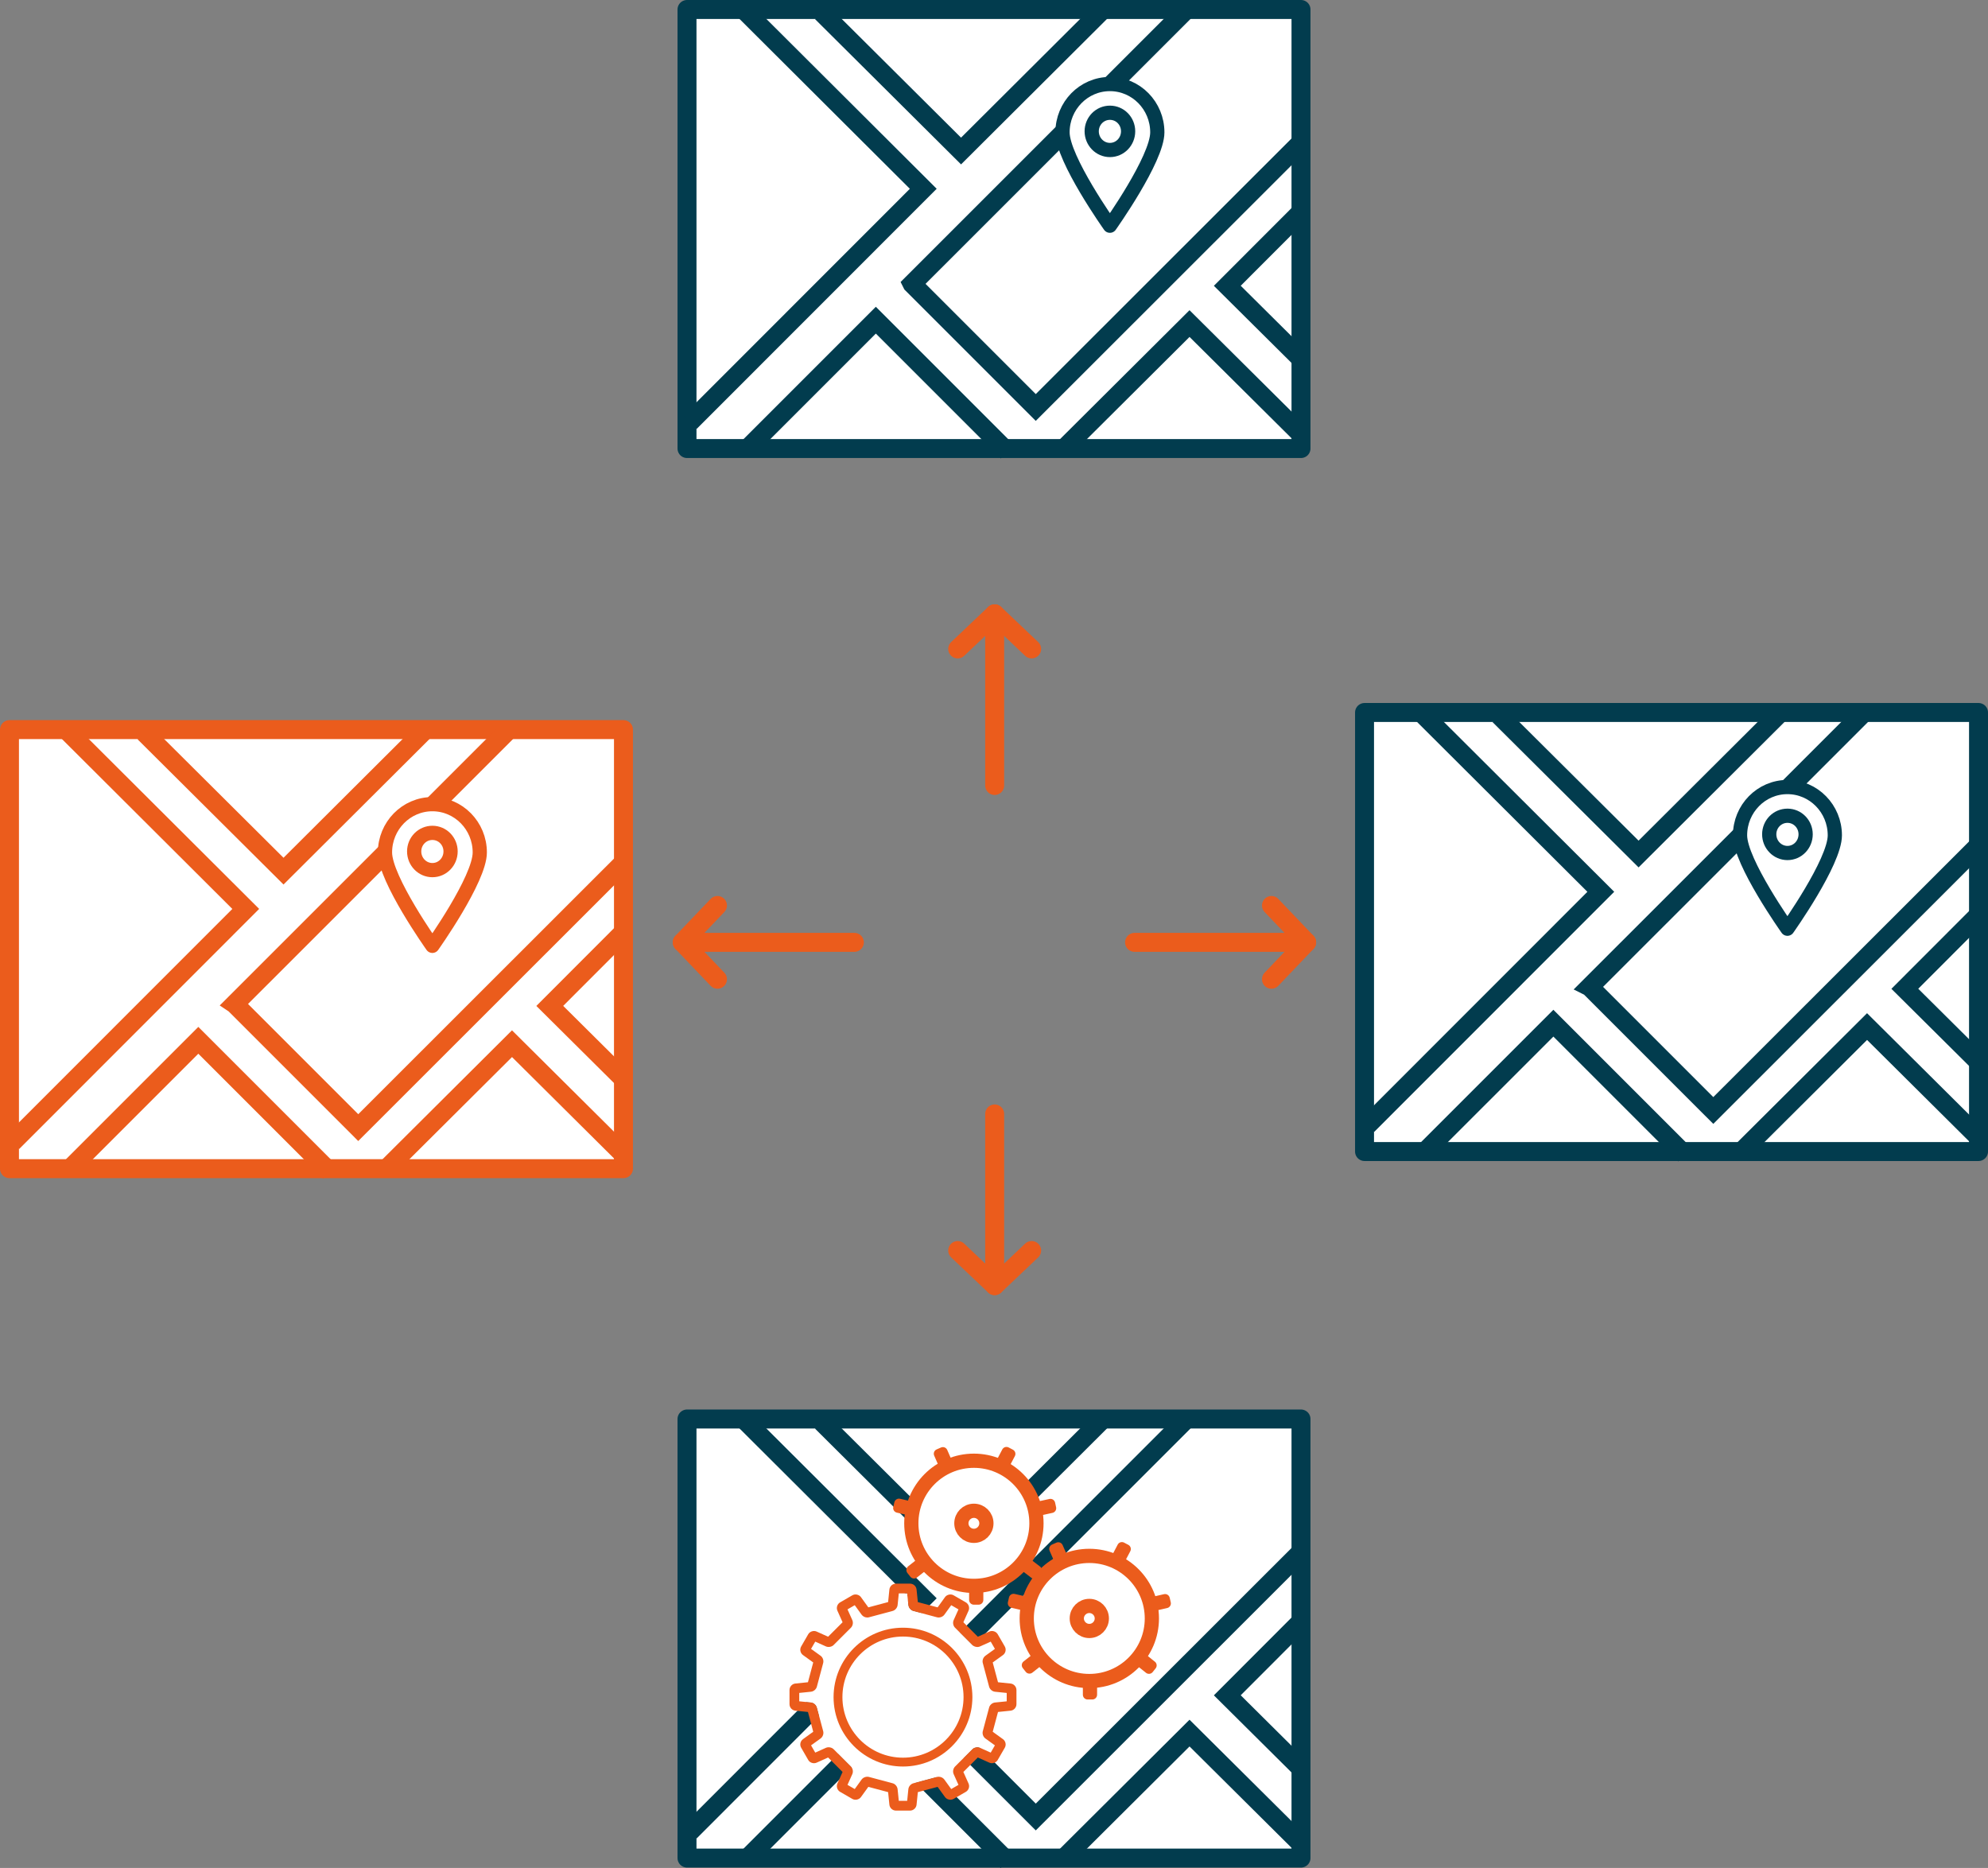 <?xml version="1.0" encoding="utf-8"?>
<!-- Generator: Adobe Illustrator 16.0.0, SVG Export Plug-In . SVG Version: 6.00 Build 0)  -->
<!DOCTYPE svg PUBLIC "-//W3C//DTD SVG 1.1//EN" "http://www.w3.org/Graphics/SVG/1.1/DTD/svg11.dtd">
<svg version="1.1" xmlns="http://www.w3.org/2000/svg" xmlns:xlink="http://www.w3.org/1999/xlink" x="0px" y="0px"
	 width="419.43px" height="394.08px" viewBox="0 0 419.43 394.08" enable-background="new 0 0 419.43 394.08" xml:space="preserve">
<rect x="0" y="0" width="419.43" height="394.08" fill="#808080" stroke="none"/>
<g id="image">
</g>
<g id="Layer_1">
	<g>
		<g>
			
				<polyline fill="none" stroke="#EB5C1C" stroke-width="4" stroke-linecap="round" stroke-linejoin="round" stroke-miterlimit="10" points="
				202.056,136.906 209.856,129.5 217.657,136.906 			"/>
			
				<line fill="none" stroke="#EB5C1C" stroke-width="4" stroke-linecap="round" stroke-linejoin="round" stroke-miterlimit="10" x1="209.856" y1="165.719" x2="209.856" y2="129.5"/>
		</g>
		<g>
			<g>
				
					<polyline fill="none" stroke="#EB5C1C" stroke-width="4" stroke-linecap="round" stroke-linejoin="round" stroke-miterlimit="10" points="
					268.255,191.031 275.679,198.812 268.255,206.594 				"/>
				
					<line fill="none" stroke="#EB5C1C" stroke-width="4" stroke-linecap="round" stroke-linejoin="round" stroke-miterlimit="10" x1="239.372" y1="198.812" x2="275.679" y2="198.812"/>
			</g>
		</g>
		<g>
			
				<polyline fill="none" stroke="#EB5C1C" stroke-width="4" stroke-linecap="round" stroke-linejoin="round" stroke-miterlimit="10" points="
				217.657,263.825 209.856,271.231 202.056,263.825 			"/>
			
				<line fill="none" stroke="#EB5C1C" stroke-width="4" stroke-linecap="round" stroke-linejoin="round" stroke-miterlimit="10" x1="209.856" y1="235.013" x2="209.856" y2="271.231"/>
		</g>
		<g>
			<g>
				
					<polyline fill="none" stroke="#EB5C1C" stroke-width="4" stroke-linecap="round" stroke-linejoin="round" stroke-miterlimit="10" points="
					151.372,206.594 143.947,198.812 151.372,191.031 				"/>
				
					<line fill="none" stroke="#EB5C1C" stroke-width="4" stroke-linecap="round" stroke-linejoin="round" stroke-miterlimit="10" x1="180.253" y1="198.812" x2="143.947" y2="198.812"/>
			</g>
		</g>
	</g>
	<g>
		
			<rect x="2" y="153.927" fill="#FFFFFF" stroke="#EB5C1C" stroke-width="4" stroke-linecap="round" stroke-linejoin="round" stroke-miterlimit="10" width="129.54" height="92.63"/>
		<polyline fill="none" stroke="#EB5C1C" stroke-width="4" stroke-miterlimit="10" points="131.711,227.828 115.992,212.22 
			131.604,196.589 		"/>
		<polyline fill="none" stroke="#EB5C1C" stroke-width="4" stroke-miterlimit="10" points="81.721,246.377 108.022,220.19 
			131.699,243.713 		"/>
		<polyline fill="none" stroke="#EB5C1C" stroke-width="4" stroke-miterlimit="10" points="14.203,154.223 51.848,191.757 
			2.619,241.005 		"/>
		<polyline fill="none" stroke="#EB5C1C" stroke-width="4" stroke-miterlimit="10" points="90.199,153.508 59.816,183.788 
			30.434,154.556 		"/>
		<polyline fill="none" stroke="#EB5C1C" stroke-width="4" stroke-miterlimit="10" points="69.59,247.224 41.842,219.476 
			14.379,246.936 		"/>
		<polyline fill="none" stroke="#EB5C1C" stroke-width="4" stroke-miterlimit="10" points="131.736,181.775 75.582,237.896 
			74.964,237.276 49.504,211.816 49.498,211.812 107.117,154.212 		"/>
		<g>
			
				<path fill="#FFFFFF" stroke="#EB5C1C" stroke-width="3" stroke-linecap="round" stroke-linejoin="round" stroke-miterlimit="10" d="
				M101.225,179.847c0,5.633-10.004,19.699-10.004,19.699s-9.996-14.065-9.996-19.699c0-5.626,4.475-10.191,9.996-10.191
				C96.747,169.656,101.225,174.221,101.225,179.847z"/>
			
				<path fill="#FFFFFF" stroke="#EB5C1C" stroke-width="3" stroke-linecap="round" stroke-linejoin="round" stroke-miterlimit="10" d="
				M95.064,179.626c0,2.176-1.705,3.945-3.836,3.945c-2.129,0-3.846-1.769-3.846-3.945c0-2.169,1.717-3.915,3.846-3.915
				C93.359,175.712,95.064,177.457,95.064,179.626z"/>
		</g>
	</g>
	<g>
		
			<rect x="287.891" y="150.314" fill="#FFFFFF" stroke="#023C4E" stroke-width="4" stroke-linecap="round" stroke-linejoin="round" stroke-miterlimit="10" width="129.539" height="92.629"/>
		<polyline fill="none" stroke="#023C4E" stroke-width="4" stroke-miterlimit="10" points="417.602,224.215 401.883,208.607 
			417.494,192.976 		"/>
		<polyline fill="none" stroke="#023C4E" stroke-width="4" stroke-miterlimit="10" points="367.611,242.764 393.912,216.576 
			417.59,240.102 		"/>
		<polyline fill="none" stroke="#023C4E" stroke-width="4" stroke-miterlimit="10" points="300.094,150.611 337.738,188.144 
			288.509,237.393 		"/>
		<polyline fill="none" stroke="#023C4E" stroke-width="4" stroke-miterlimit="10" points="376.092,149.896 345.708,180.176 
			316.324,150.945 		"/>
		<polyline fill="none" stroke="#023C4E" stroke-width="4" stroke-miterlimit="10" points="355.48,243.611 327.732,215.862 
			300.27,243.324 		"/>
		<polyline fill="none" stroke="#023C4E" stroke-width="4" stroke-miterlimit="10" points="417.627,178.164 361.473,234.282 
			360.854,233.665 335.395,208.203 335.389,208.2 393.008,150.602 		"/>
		<g>
			
				<path fill="#FFFFFF" stroke="#023C4E" stroke-width="3" stroke-linecap="round" stroke-linejoin="round" stroke-miterlimit="10" d="
				M387.115,176.236c0,5.633-10.004,19.698-10.004,19.698s-9.996-14.065-9.996-19.698c0-5.627,4.477-10.191,9.996-10.191
				C382.638,166.045,387.115,170.609,387.115,176.236z"/>
			
				<path fill="#FFFFFF" stroke="#023C4E" stroke-width="3" stroke-linecap="round" stroke-linejoin="round" stroke-miterlimit="10" d="
				M380.955,176.015c0,2.176-1.705,3.945-3.836,3.945c-2.128,0-3.846-1.769-3.846-3.945c0-2.169,1.718-3.915,3.846-3.915
				C379.25,172.101,380.955,173.846,380.955,176.015z"/>
		</g>
	</g>
	<g>
		
			<rect x="144.944" y="2" fill="#FFFFFF" stroke="#023C4E" stroke-width="4" stroke-linecap="round" stroke-linejoin="round" stroke-miterlimit="10" width="129.541" height="92.629"/>
		<polyline fill="none" stroke="#023C4E" stroke-width="4" stroke-miterlimit="10" points="274.655,75.9 258.938,60.293 
			274.551,44.661 		"/>
		<polyline fill="none" stroke="#023C4E" stroke-width="4" stroke-miterlimit="10" points="224.666,94.449 250.967,68.263 
			274.646,91.786 		"/>
		<polyline fill="none" stroke="#023C4E" stroke-width="4" stroke-miterlimit="10" points="157.146,2.296 194.792,39.829 
			145.565,89.078 		"/>
		<polyline fill="none" stroke="#023C4E" stroke-width="4" stroke-miterlimit="10" points="233.146,1.582 202.763,31.861 
			173.378,2.63 		"/>
		<polyline fill="none" stroke="#023C4E" stroke-width="4" stroke-miterlimit="10" points="212.536,95.297 184.786,67.548 
			157.325,95.009 		"/>
		<polyline fill="none" stroke="#023C4E" stroke-width="4" stroke-miterlimit="10" points="274.682,29.85 218.526,85.969 
			217.909,85.351 192.447,59.89 192.444,59.885 250.062,2.286 		"/>
		<g>
			
				<path fill="#FFFFFF" stroke="#023C4E" stroke-width="3" stroke-linecap="round" stroke-linejoin="round" stroke-miterlimit="10" d="
				M244.171,27.921c0,5.634-10.005,19.699-10.005,19.699s-9.995-14.065-9.995-19.699c0-5.626,4.476-10.19,9.995-10.19
				C239.693,17.73,244.171,22.295,244.171,27.921z"/>
			
				<path fill="#FFFFFF" stroke="#023C4E" stroke-width="3" stroke-linecap="round" stroke-linejoin="round" stroke-miterlimit="10" d="
				M238.011,27.7c0,2.176-1.705,3.945-3.836,3.945c-2.128,0-3.846-1.77-3.846-3.945c0-2.169,1.718-3.914,3.846-3.914
				C236.306,23.786,238.011,25.531,238.011,27.7z"/>
		</g>
	</g>
	<g>
		
			<rect x="144.944" y="299.37" fill="#FFFFFF" stroke="#023C4E" stroke-width="4" stroke-linecap="round" stroke-linejoin="round" stroke-miterlimit="10" width="129.541" height="92.629"/>
		<polyline fill="none" stroke="#023C4E" stroke-width="4" stroke-miterlimit="10" points="274.655,373.271 258.937,357.663 
			274.548,342.031 		"/>
		<polyline fill="none" stroke="#023C4E" stroke-width="4" stroke-miterlimit="10" points="224.666,391.819 250.967,365.633 
			274.644,389.156 		"/>
		<polyline fill="none" stroke="#023C4E" stroke-width="4" stroke-miterlimit="10" points="157.146,299.666 194.792,337.199 
			145.562,386.447 		"/>
		<polyline fill="none" stroke="#023C4E" stroke-width="4" stroke-miterlimit="10" points="233.146,298.951 202.763,329.231 
			173.378,299.999 		"/>
		<polyline fill="none" stroke="#023C4E" stroke-width="4" stroke-miterlimit="10" points="212.533,392.666 184.786,364.918 
			157.325,392.379 		"/>
		<polyline fill="none" stroke="#023C4E" stroke-width="4" stroke-miterlimit="10" points="274.682,327.219 218.528,383.339 
			217.909,382.72 192.447,357.26 192.444,357.254 250.062,299.655 		"/>
		<g>
			<g>
				<path fill="#FFFFFF" d="M208.671,360.295l-1.297,4.854c-0.19,0.586,0.035,1.27,0.531,1.629l2.002,1.444l-0.883,1.53
					l-2.256-1.012c-0.541-0.245-1.287-0.077-1.654,0.331l-3.555,3.555c-0.455,0.414-0.604,1.117-0.352,1.676l1.012,2.256
					l-1.529,0.882l-1.447-2.004c-0.266-0.367-0.727-0.595-1.199-0.595c-0.148,0-0.291,0.021-0.398,0.056l-4.857,1.3
					c-0.602,0.132-1.082,0.669-1.142,1.274l-0.251,2.459h-1.768l-0.25-2.463c-0.064-0.607-0.546-1.141-1.115-1.266l-4.855-1.296
					c-0.57-0.187-1.274,0.048-1.629,0.53l-1.446,2.004l-1.528-0.882l1.011-2.256c0.251-0.559,0.104-1.262-0.332-1.657l-3.553-3.555
					c-0.399-0.438-1.129-0.595-1.675-0.35l-2.256,1.012l-0.884-1.53l2.002-1.444c0.497-0.357,0.72-1.042,0.544-1.6l-1.301-4.859
					c-0.133-0.597-0.666-1.077-1.276-1.141l-2.46-0.249v-1.767l2.46-0.253c0.606-0.062,1.144-0.54,1.271-1.115l1.296-4.855
					c0.187-0.585-0.036-1.269-0.533-1.626l-2.002-1.445l0.884-1.53l2.256,1.013c0.541,0.242,1.287,0.074,1.656-0.332l3.556-3.555
					c0.452-0.412,0.599-1.117,0.348-1.676l-1.011-2.254l1.53-0.884l1.442,1.999c0.268,0.371,0.729,0.6,1.205,0.6
					c0.146,0,0.291-0.021,0.396-0.057l4.857-1.299c0.597-0.13,1.078-0.665,1.143-1.275l0.25-2.457h1.768l0.251,2.457
					c0.062,0.606,0.54,1.144,1.114,1.27l4.856,1.297c0.573,0.183,1.28-0.05,1.628-0.533l1.445-2.001l1.529,0.884l-1.012,2.254
					c-0.252,0.556-0.102,1.262,0.33,1.655l3.555,3.555c0.396,0.438,1.124,0.599,1.676,0.353l2.254-1.013l0.885,1.53l-2.002,1.445
					c-0.496,0.358-0.722,1.045-0.539,1.599l1.297,4.857c0.131,0.599,0.668,1.079,1.275,1.141l2.459,0.253v1.767l-2.464,0.249
					C209.329,359.243,208.794,359.724,208.671,360.295z"/>
				<path fill="#FFFFFF" d="M208.671,360.295l-1.297,4.854c-0.19,0.586,0.035,1.27,0.531,1.629l2.002,1.444l-0.883,1.53
					l-2.256-1.012c-0.541-0.245-1.287-0.077-1.654,0.331l-3.555,3.555c-0.455,0.414-0.604,1.117-0.352,1.676l1.012,2.256
					l-1.529,0.882l-1.447-2.004c-0.266-0.367-0.727-0.595-1.199-0.595c-0.148,0-0.291,0.021-0.398,0.056l-4.857,1.3
					c-0.602,0.132-1.082,0.669-1.142,1.274l-0.251,2.459h-1.768l-0.25-2.463c-0.064-0.607-0.546-1.141-1.115-1.266l-4.855-1.296
					c-0.57-0.187-1.274,0.048-1.629,0.53l-1.446,2.004l-1.528-0.882l1.011-2.256c0.251-0.559,0.104-1.262-0.332-1.657l-3.553-3.555
					c-0.399-0.438-1.129-0.595-1.675-0.35l-2.256,1.012l-0.884-1.53l2.002-1.444c0.497-0.357,0.72-1.042,0.544-1.6l-1.301-4.859
					c-0.133-0.597-0.666-1.077-1.276-1.141l-2.46-0.249v-1.767l2.46-0.253c0.606-0.062,1.144-0.54,1.271-1.115l1.296-4.855
					c0.187-0.585-0.036-1.269-0.533-1.626l-2.002-1.445l0.884-1.53l2.256,1.013c0.541,0.242,1.287,0.074,1.656-0.332l3.556-3.555
					c0.452-0.412,0.599-1.117,0.348-1.676l-1.011-2.254l1.53-0.884l1.442,1.999c0.268,0.371,0.729,0.6,1.205,0.6
					c0.146,0,0.291-0.021,0.396-0.057l4.857-1.299c0.597-0.13,1.078-0.665,1.143-1.275l0.25-2.457h1.768l0.251,2.457
					c0.062,0.606,0.54,1.144,1.114,1.27l4.856,1.297c0.573,0.183,1.28-0.05,1.628-0.533l1.445-2.001l1.529,0.884l-1.012,2.254
					c-0.252,0.556-0.102,1.262,0.33,1.655l3.555,3.555c0.396,0.438,1.124,0.599,1.676,0.353l2.254-1.013l0.885,1.53l-2.002,1.445
					c-0.496,0.358-0.722,1.045-0.539,1.599l1.297,4.857c0.131,0.599,0.668,1.079,1.275,1.141l2.459,0.253v1.767l-2.464,0.249
					C209.329,359.243,208.794,359.724,208.671,360.295z"/>
				<g>
					<path fill="#EB5C1C" d="M213.212,355.179l-2.65-0.271l-1.117-4.174l2.16-1.559c0.566-0.409,0.737-1.204,0.387-1.81
						l-1.492-2.585c-0.34-0.59-1.132-0.852-1.76-0.57l-2.434,1.092l-3.053-3.053l1.09-2.43c0.285-0.638,0.037-1.412-0.568-1.763
						l-2.584-1.493c-0.586-0.338-1.411-0.164-1.811,0.387l-1.559,2.16l-4.172-1.115l-0.271-2.652
						c-0.07-0.695-0.674-1.241-1.373-1.241h-2.986c-0.697,0-1.302,0.546-1.373,1.241l-0.27,2.652l-4.172,1.117l-1.561-2.162
						c-0.4-0.549-1.223-0.731-1.812-0.387l-2.584,1.493c-0.604,0.349-0.854,1.122-0.567,1.763l1.09,2.432l-3.054,3.051l-2.431-1.092
						c-0.622-0.279-1.423-0.021-1.762,0.57l-1.491,2.583c-0.352,0.605-0.181,1.402,0.388,1.812l2.156,1.558l-1.113,4.174
						l-2.654,0.271c-0.695,0.071-1.238,0.675-1.238,1.373v2.985c0,0.699,0.544,1.301,1.24,1.371l2.652,0.272l1.113,4.172
						l-2.156,1.562c-0.571,0.41-0.742,1.205-0.388,1.809l1.491,2.585c0.339,0.591,1.126,0.851,1.762,0.569l2.434-1.091l3.051,3.051
						l-1.092,2.435c-0.285,0.638-0.035,1.412,0.569,1.762l2.586,1.492c0.587,0.336,1.409,0.161,1.81-0.388l1.561-2.159l4.172,1.112
						l0.27,2.655c0.071,0.694,0.676,1.24,1.373,1.24h2.986c0.699,0,1.303-0.546,1.373-1.24l0.271-2.653l4.172-1.114l1.559,2.159
						c0.398,0.549,1.227,0.725,1.811,0.386l2.582-1.49c0.607-0.351,0.857-1.125,0.57-1.762l-1.09-2.433l3.053-3.053l2.436,1.091
						c0.626,0.281,1.42,0.021,1.758-0.569l1.492-2.585c0.351-0.605,0.18-1.398-0.387-1.809l-2.158-1.56l1.115-4.174l2.65-0.272
						c0.697-0.07,1.24-0.672,1.24-1.371v-2.985C214.452,355.854,213.909,355.25,213.212,355.179z M208.671,360.295l-1.297,4.854
						c-0.19,0.586,0.035,1.27,0.531,1.629l2.002,1.444l-0.883,1.53l-2.256-1.012c-0.541-0.245-1.287-0.077-1.654,0.331l-3.555,3.555
						c-0.455,0.414-0.604,1.117-0.352,1.676l1.012,2.256l-1.529,0.882l-1.447-2.004c-0.266-0.367-0.727-0.595-1.199-0.595
						c-0.148,0-0.291,0.021-0.398,0.056l-4.857,1.3c-0.602,0.132-1.082,0.669-1.142,1.274l-0.251,2.459h-1.768l-0.25-2.463
						c-0.064-0.607-0.546-1.141-1.115-1.266l-4.855-1.296c-0.57-0.187-1.274,0.048-1.629,0.53l-1.446,2.004l-1.528-0.882
						l1.011-2.256c0.251-0.559,0.104-1.262-0.332-1.657l-3.553-3.555c-0.399-0.438-1.129-0.595-1.675-0.35l-2.256,1.012l-0.884-1.53
						l2.002-1.444c0.497-0.357,0.72-1.042,0.544-1.6l-1.301-4.859c-0.133-0.597-0.666-1.077-1.276-1.141l-2.46-0.249v-1.767
						l2.46-0.253c0.606-0.062,1.144-0.54,1.271-1.115l1.296-4.855c0.187-0.585-0.036-1.269-0.533-1.626l-2.002-1.445l0.884-1.53
						l2.256,1.013c0.541,0.242,1.287,0.074,1.656-0.332l3.556-3.555c0.452-0.412,0.599-1.117,0.348-1.676l-1.011-2.254l1.53-0.884
						l1.442,1.999c0.268,0.371,0.729,0.6,1.205,0.6c0.146,0,0.291-0.021,0.396-0.057l4.857-1.299
						c0.597-0.13,1.078-0.665,1.143-1.275l0.25-2.457h1.768l0.251,2.457c0.062,0.606,0.54,1.144,1.114,1.27l4.856,1.297
						c0.573,0.183,1.28-0.05,1.628-0.533l1.445-2.001l1.529,0.884l-1.012,2.254c-0.252,0.556-0.102,1.262,0.33,1.655l3.555,3.555
						c0.396,0.438,1.124,0.599,1.676,0.353l2.254-1.013l0.885,1.53l-2.002,1.445c-0.496,0.358-0.722,1.045-0.539,1.599l1.297,4.857
						c0.131,0.599,0.668,1.079,1.275,1.141l2.459,0.253v1.767l-2.464,0.249C209.329,359.243,208.794,359.724,208.671,360.295z"/>
					<path fill="#EB5C1C" d="M190.511,343.401c-8.074,0-14.644,6.569-14.644,14.644c0,8.073,6.569,14.643,14.644,14.643
						c8.076,0,14.645-6.569,14.645-14.643C205.155,349.971,198.587,343.401,190.511,343.401z M190.511,370.822
						c-7.044,0-12.777-5.731-12.777-12.777c0-7.047,5.733-12.778,12.777-12.778c7.047,0,12.779,5.731,12.779,12.778
						C203.29,365.091,197.558,370.822,190.511,370.822z"/>
				</g>
			</g>
			<g>
				<circle fill="#FFFFFF" stroke="#EB5C1C" stroke-width="3" stroke-miterlimit="10" cx="229.822" cy="341.45" r="13.2"/>
				<path fill="#FFFFFF" stroke="#EB5C1C" stroke-width="3" stroke-miterlimit="10" d="M227.181,341.447
					c0-1.457,1.186-2.639,2.641-2.639c1.461,0,2.641,1.182,2.641,2.639c0,1.46-1.18,2.643-2.641,2.643
					C228.366,344.09,227.181,342.907,227.181,341.447z"/>
			</g>
			<g>
				<circle fill="#FFFFFF" stroke="#EB5C1C" stroke-width="3" stroke-miterlimit="10" cx="205.472" cy="321.376" r="13.201"/>
				<g>
					<path fill="#EB5C1C" d="M228.465,355.544v2c0,0.552,0.447,1,1,1h1c0.553,0,1-0.448,1-1v-2c0-0.552-0.447-1-1-1h-1
						C228.912,354.544,228.465,354.992,228.465,355.544z"/>
					<path fill="#EB5C1C" d="M239.986,351.478l1.801,1.439c0.432,0.345,1.061,0.274,1.406-0.157l0.623-0.781
						c0.346-0.432,0.275-1.061-0.156-1.405l-1.801-1.439c-0.432-0.345-1.061-0.274-1.406,0.157l-0.623,0.781
						C239.484,350.504,239.555,351.133,239.986,351.478z"/>
					<path fill="#EB5C1C" d="M244.006,339.765l2.248-0.514c0.539-0.123,0.876-0.658,0.754-1.197l-0.225-0.975
						c-0.122-0.539-0.658-0.875-1.197-0.753l-2.248,0.514c-0.539,0.123-0.876,0.659-0.754,1.197l0.224,0.975
						C242.93,339.551,243.467,339.887,244.006,339.765z"/>
					<path fill="#EB5C1C" d="M235.814,325.87l-1.109,2.109c-0.256,0.488-0.068,1.093,0.42,1.351l0.885,0.465
						c0.488,0.258,1.094,0.069,1.35-0.419l1.109-2.109c0.258-0.488,0.07-1.093-0.418-1.351l-0.887-0.465
						C236.676,325.194,236.072,325.382,235.814,325.87z"/>
					<path fill="#EB5C1C" d="M221.447,327.173l0.896,2.051c0.222,0.506,0.811,0.737,1.317,0.516l0.916-0.4
						c0.507-0.221,0.738-0.811,0.517-1.316l-0.896-2.051c-0.221-0.506-0.811-0.737-1.316-0.516l-0.918,0.4
						C221.457,326.078,221.227,326.667,221.447,327.173z"/>
					<path fill="#EB5C1C" d="M216.322,336.793l-2.244-0.52c-0.539-0.125-1.076,0.21-1.201,0.748l-0.225,0.975
						c-0.125,0.538,0.209,1.075,0.748,1.2l2.244,0.52c0.539,0.125,1.076-0.21,1.201-0.748l0.225-0.975
						C217.195,337.455,216.861,336.918,216.322,336.793z"/>
					<path fill="#EB5C1C" d="M217.763,349.095l-1.807,1.429c-0.433,0.343-0.507,0.972-0.163,1.405l0.619,0.784
						c0.344,0.433,0.973,0.506,1.404,0.164l1.808-1.429c0.433-0.343,0.507-0.972,0.163-1.405l-0.619-0.784
						C218.824,348.825,218.195,348.752,217.763,349.095z"/>
					<path fill="#EB5C1C" d="M204.465,335.544v2c0,0.552,0.447,1,1,1h1c0.553,0,1-0.448,1-1v-2c0-0.552-0.447-1-1-1h-1
						C204.912,334.544,204.465,334.992,204.465,335.544z"/>
					<path fill="#EB5C1C" d="M219.432,330.498l-1.938-1.476c-0.439-0.334-1.066-0.249-1.4,0.19l-0.607,0.795
						c-0.334,0.439-0.25,1.067,0.189,1.402l1.938,1.476c0.439,0.334,1.067,0.249,1.402-0.19l0.605-0.796
						C219.956,331.46,219.871,330.832,219.432,330.498z"/>
					<path fill="#EB5C1C" d="M219.645,319.701l2.408-0.528c0.54-0.118,0.881-0.651,0.764-1.191l-0.215-0.977
						c-0.119-0.54-0.651-0.881-1.191-0.763l-2.408,0.527c-0.539,0.118-0.881,0.651-0.762,1.191l0.213,0.977
						C218.572,319.478,219.105,319.819,219.645,319.701z"/>
					<path fill="#EB5C1C" d="M213.699,305.842l-0.887-0.465c-0.488-0.257-1.094-0.069-1.35,0.42l-1.107,2.107
						c-0.258,0.489-0.069,1.094,0.42,1.351l0.885,0.465c0.489,0.257,1.094,0.069,1.352-0.42l1.107-2.107
						C214.375,306.703,214.188,306.099,213.699,305.842z"/>
					<path fill="#EB5C1C" d="M197.098,307.099l0.895,2.05c0.221,0.506,0.809,0.737,1.316,0.517l0.916-0.4
						c0.506-0.221,0.738-0.811,0.518-1.316l-0.895-2.05c-0.221-0.506-0.811-0.737-1.316-0.517l-0.918,0.4
						C197.107,306.003,196.877,306.593,197.098,307.099z"/>
					<path fill="#EB5C1C" d="M192.135,316.718l-2.244-0.52c-0.539-0.124-1.076,0.211-1.199,0.749l-0.227,0.975
						c-0.123,0.538,0.211,1.075,0.75,1.199l2.244,0.52c0.539,0.124,1.076-0.211,1.199-0.749l0.227-0.975
						C193.008,317.379,192.674,316.842,192.135,316.718z"/>
					<path fill="#EB5C1C" d="M193.412,329.021l-1.807,1.431c-0.434,0.343-0.506,0.972-0.163,1.404l0.62,0.785
						c0.344,0.433,0.973,0.505,1.406,0.163l1.807-1.431c0.434-0.343,0.506-0.972,0.163-1.405l-0.622-0.784
						C194.475,328.75,193.846,328.678,193.412,329.021z"/>
				</g>
				<path fill="#FFFFFF" stroke="#EB5C1C" stroke-width="3" stroke-miterlimit="10" d="M202.831,321.373
					c0-1.457,1.183-2.641,2.641-2.641s2.641,1.184,2.641,2.641c0,1.462-1.183,2.645-2.641,2.645S202.831,322.835,202.831,321.373z"
					/>
			</g>
		</g>
	</g>
	<g id="Isolation_Mode">
	</g>
</g>
<g id="Layer_4">
</g>
<g id="_x2014__x2014_Arrow">
</g>
<g id="Isolation_Mode_1_">
</g>
</svg>
